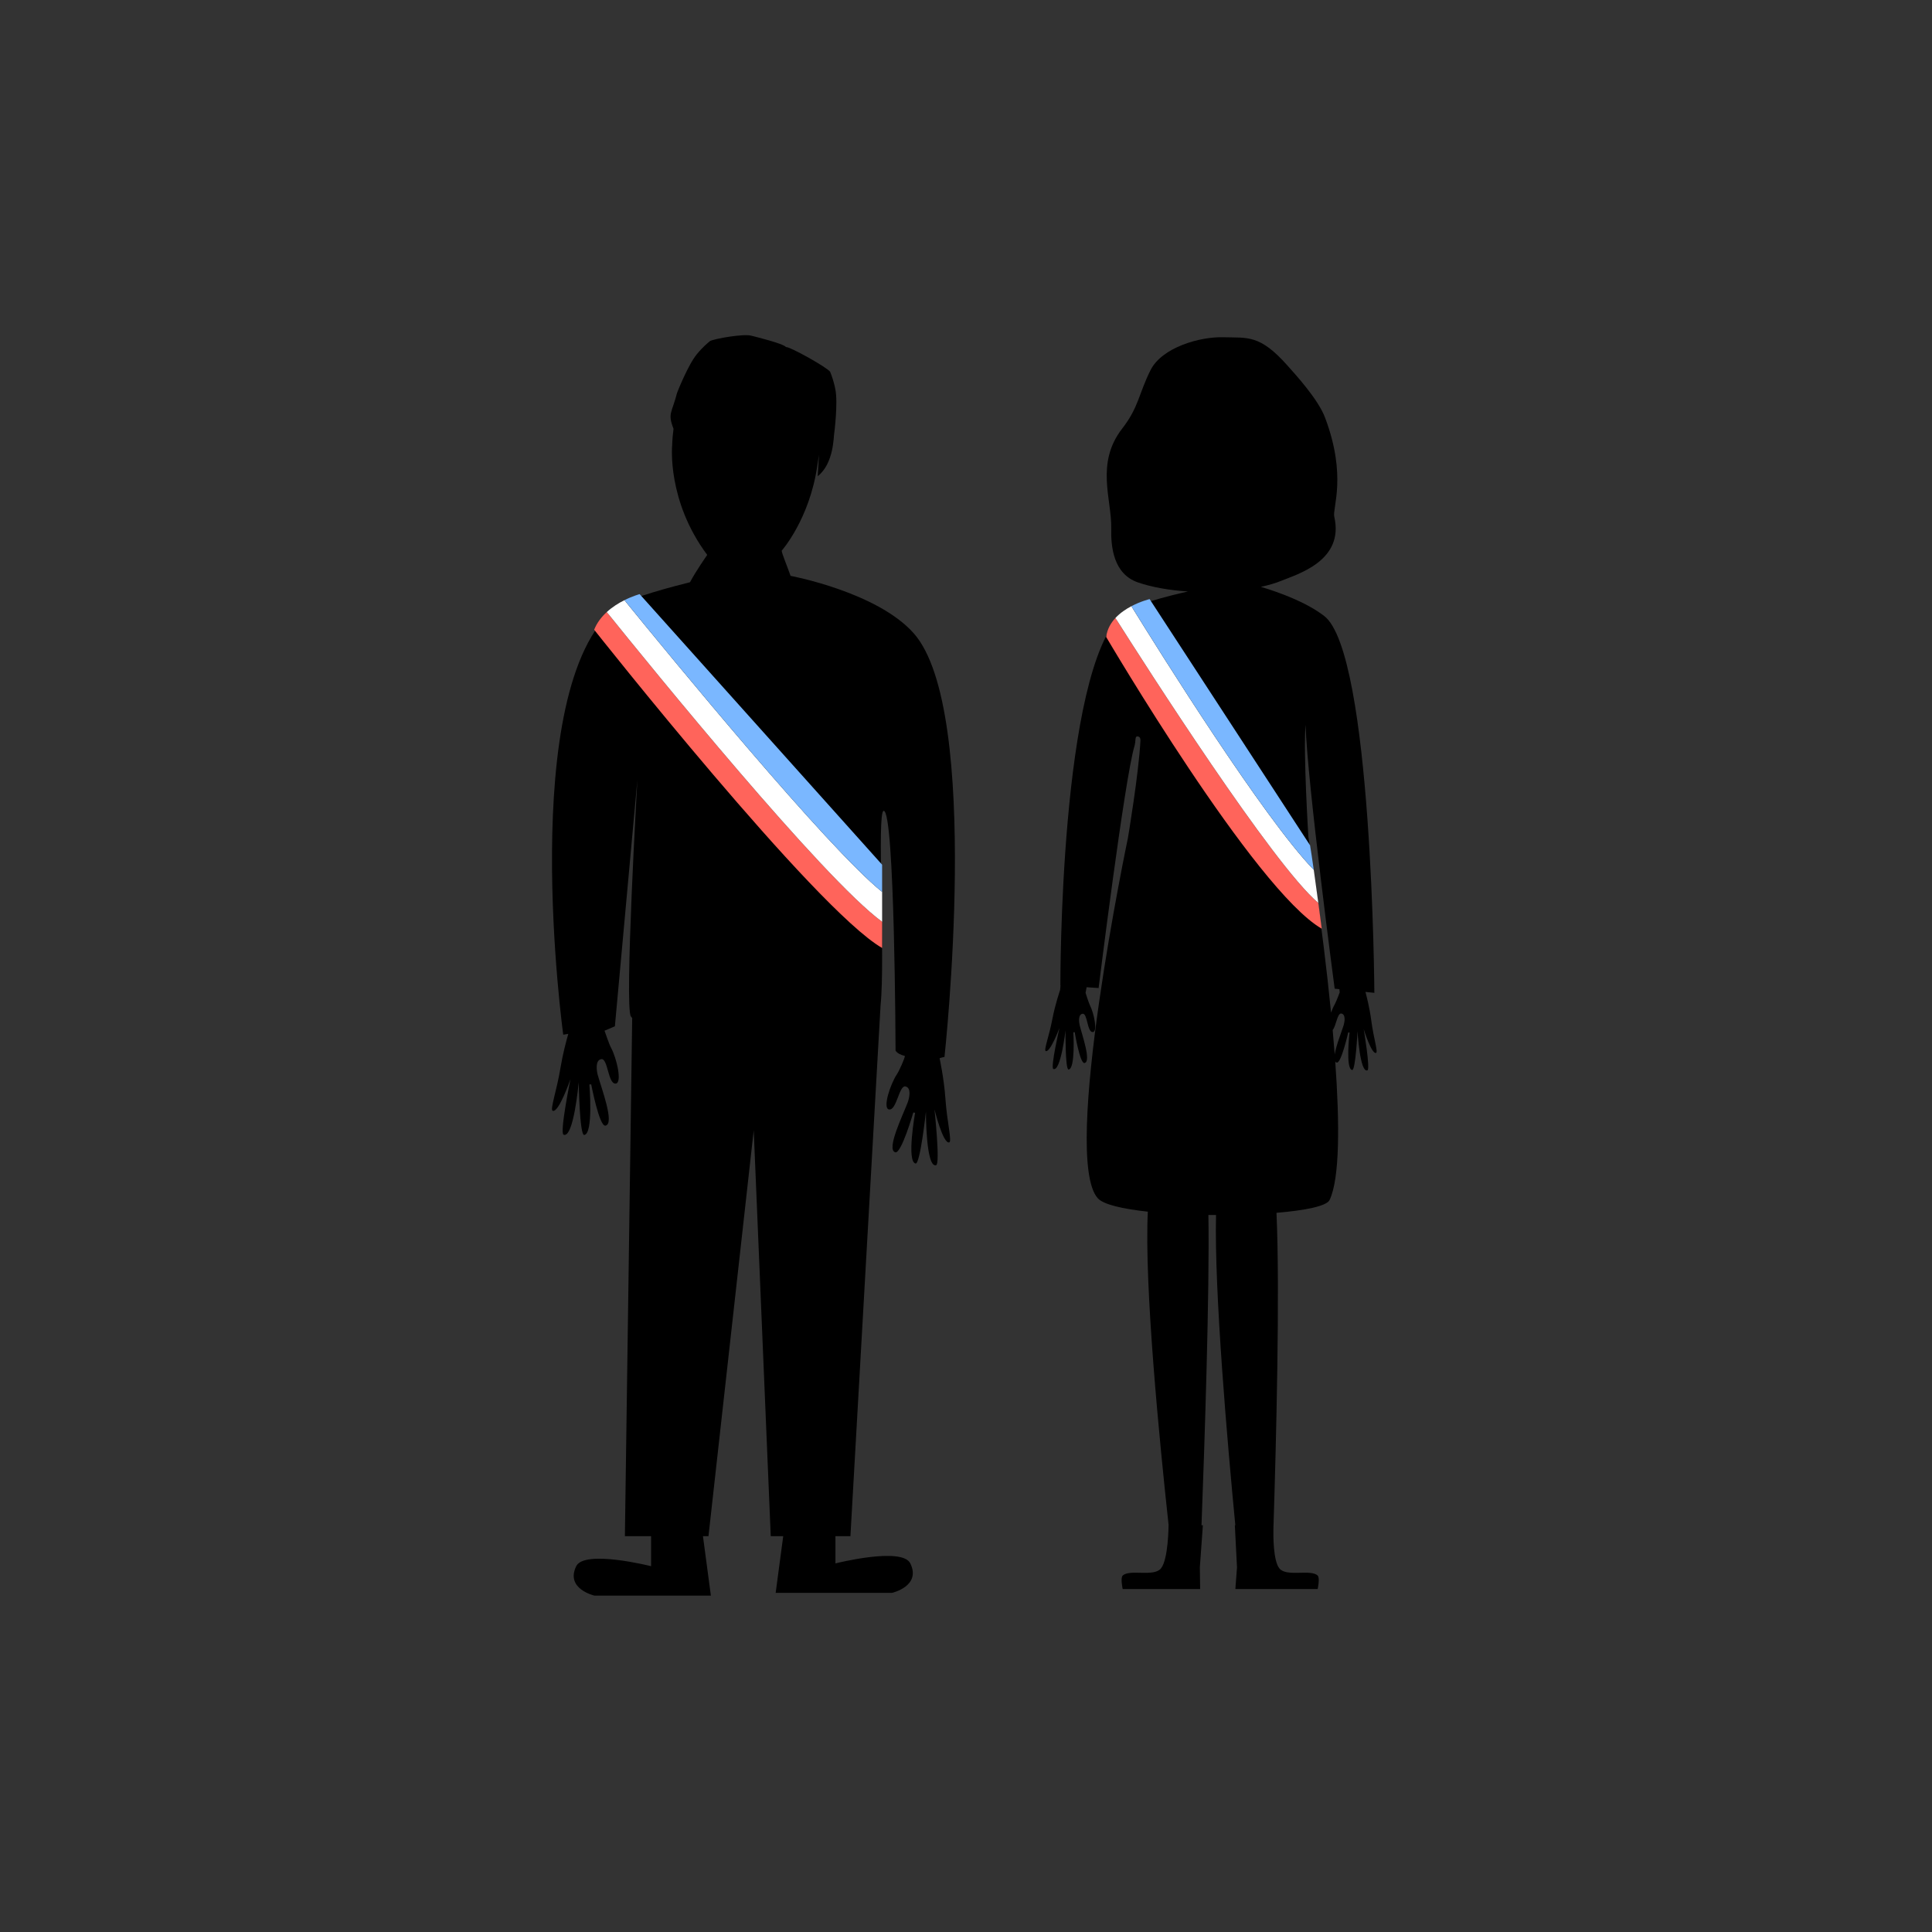 <?xml version="1.0" encoding="UTF-8" standalone="no"?>
<svg width="140px" height="140px" viewBox="0 0 140 140" version="1.1" xmlns="http://www.w3.org/2000/svg" xmlns:xlink="http://www.w3.org/1999/xlink">
    <rect x="0" y="0" width="140" height="140" fill="#333333" stroke="none"/>
    <!-- Generator: Sketch 41.2 (35397) - http://www.bohemiancoding.com/sketch -->
    <title>Artboard 4 Copy 6</title>
    <desc>Created with Sketch.</desc>
    <defs></defs>
    <g id="Page-1" stroke="none" stroke-width="1" fill="none" fill-rule="evenodd">
        <g id="Artboard-4-Copy-6">
            <g id="Group-Copy-2" transform="translate(40, 24)">
                <path d="M57.368,50.284 C57.234,50.727 56.821,51.748 56.718,52.406 C56.674,51.82 56.624,51.23 56.571,50.638 C56.827,50.339 56.905,49.39 57.201,49.444 C57.538,49.505 57.43,50.079 57.368,50.284 M54.606,28.521 L54.606,28.526 C54.736,32.742 56.715,47.644 56.715,47.644 L57.059,47.68 L57.079,47.916 C57.079,47.916 56.809,48.633 56.706,48.808 C56.619,48.954 56.53,49.159 56.453,49.379 C55.815,42.897 54.811,36.653 54.811,36.653 C54.811,36.653 54.432,30.533 54.606,28.521 M59.368,49.952 C59.249,49.029 59.007,48.102 58.946,47.877 L59.591,47.944 C59.591,47.944 59.454,23.325 55.956,20.636 C54.674,19.65 52.77,18.947 51.365,18.524 C51.935,18.403 52.441,18.255 52.85,18.086 C54,17.61 57.428,16.646 56.686,13.442 C56.54,12.814 57.62,10.516 56.02,6.266 C55.518,4.931 53.901,3.169 53.26,2.45 C51.276,0.227 50.398,0.491 48.671,0.438 C46.944,0.386 44.196,1.171 43.367,2.831 C42.514,4.54 42.516,5.516 41.323,7.05 C39.358,9.576 40.572,12.202 40.524,14.295 C40.494,15.618 40.679,17.587 42.456,18.203 C43.507,18.566 44.776,18.776 46.083,18.86 C44.617,19.192 42.025,19.848 41.323,20.477 C36.767,24.561 36.839,47.404 36.839,47.404 L36.849,47.404 L36.819,47.741 C36.819,47.741 36.458,48.79 36.259,49.84 C36.018,51.106 35.624,52.1 35.777,52.162 C36.098,52.293 36.77,50.493 36.77,50.493 C36.77,50.493 36.112,53.361 36.327,53.458 C36.861,53.697 37.21,50.669 37.21,50.669 C37.21,50.669 37.185,53.517 37.432,53.5 C37.937,53.465 37.779,50.801 37.779,50.801 L37.878,50.798 C37.878,50.798 38.252,53.074 38.582,53.03 C39.109,52.96 38.398,50.96 38.236,50.289 C38.187,50.081 38.112,49.502 38.453,49.46 C38.813,49.416 38.77,50.813 39.19,50.789 C39.553,50.769 39.275,49.417 38.984,48.854 C38.891,48.673 38.663,47.941 38.663,47.941 L38.741,47.538 L39.609,47.598 C39.609,47.598 41.485,32.472 42.206,30.07 C42.324,29.677 42.222,29.361 42.417,29.361 C42.535,29.361 42.654,29.441 42.641,29.673 C42.514,32.085 41.734,36.721 41.734,36.721 C41.734,36.721 36.868,59.894 39.556,62.837 C39.966,63.287 41.357,63.604 43.176,63.802 C42.909,69.139 44.028,80.512 44.683,86.524 L44.678,86.524 C44.678,86.524 44.669,89.006 44.123,89.66 C43.597,90.29 41.865,89.687 41.354,90.172 C41.177,90.34 41.354,91.148 41.354,91.148 L46.967,91.148 L46.946,89.612 C46.947,89.581 46.948,89.552 46.949,89.519 L47.165,86.524 L47.066,86.524 C47.288,80.644 47.659,69.623 47.565,64.041 C47.749,64.043 47.934,64.045 48.118,64.045 C47.985,69.592 48.951,80.635 49.516,86.524 L49.481,86.524 L49.638,89.579 L49.519,91.148 L55.484,91.148 C55.484,91.148 55.66,90.34 55.484,90.172 C54.973,89.687 53.241,90.29 52.715,89.66 C52.258,89.113 52.264,87.288 52.278,86.706 C52.28,86.647 52.282,86.586 52.284,86.526 L52.284,86.524 C52.471,80.66 52.758,69.663 52.5,63.885 C54.584,63.712 56.136,63.398 56.346,62.958 C57.094,61.392 57.076,57.367 56.757,52.924 C56.784,52.962 56.817,52.991 56.865,53 C57.191,53.064 57.697,50.813 57.697,50.813 L57.795,50.821 C57.795,50.821 57.483,53.472 57.984,53.537 C58.23,53.568 58.371,50.724 58.371,50.724 C58.371,50.724 58.543,53.766 59.09,53.559 C59.31,53.475 58.82,50.574 58.82,50.574 C58.82,50.574 59.386,52.409 59.714,52.297 C59.872,52.244 59.535,51.23 59.368,49.952" id="Fill-1" fill="#000000"></path>
                <path d="M55.779,43.297 C55.779,43.297 55.672,42.48 55.531,41.431 C52.247,38.667 43.039,24.276 40.827,20.783 C40.486,21.151 40.228,21.603 40.158,22.158 C40.158,22.158 50.915,40.491 55.779,43.297" id="Fill-3" fill="#FF645B"></path>
                <path d="M41.985,19.927 C41.587,20.136 41.166,20.417 40.827,20.783 C43.039,24.276 52.247,38.667 55.53,41.43 C55.429,40.677 55.31,39.805 55.2,39.03 C51.537,35.242 44.047,23.266 41.985,19.927" id="Fill-5" fill="#FFFFFF"></path>
                <path d="M54.933,37.256 L43.306,19.414 C43.306,19.414 42.68,19.562 41.985,19.926 C44.047,23.266 51.537,35.242 55.2,39.03 C55.094,38.284 54.997,37.628 54.933,37.256" id="Fill-7" fill="#7AB7FF"></path>
                <path d="M28.44,52.593 C28.44,52.593 31.19,27.492 26.208,21.886 C23.549,18.894 17.288,17.729 17.288,17.729 C17.032,16.999 16.663,16.128 16.644,15.906 C16.644,15.906 18.651,13.644 19.22,9.779 C19.262,9.492 19.304,9.221 19.346,8.958 L19.254,10.51 C20.442,9.571 20.402,7.595 20.451,7.39 C20.46,7.353 20.729,5.212 20.536,4.231 C20.492,4.031 20.481,3.983 20.481,3.965 C20.398,3.616 20.29,3.275 20.157,2.944 C19.922,2.609 17.208,1.1 16.957,1.149 C16.751,0.889 14.688,0.389 14.424,0.322 C13.865,0.178 11.818,0.532 11.451,0.713 C11.176,0.939 10.918,1.186 10.678,1.453 C10.669,1.468 10.544,1.609 10.502,1.66 C9.862,2.427 9.071,4.435 9.062,4.471 C8.684,5.95 8.364,5.94 8.806,7.069 C8.754,7.46 8.719,7.87 8.706,8.296 C8.706,8.296 8.32,12.287 11.248,16.211 C11.248,16.211 10.403,17.418 9.999,18.192 C9.31,18.362 5.434,19.336 4.621,20.002 C-2.622,25.934 0.814,50.978 0.814,50.978 L1.18,50.919 C1.028,51.45 0.778,52.393 0.622,53.338 C0.34,55.057 -0.16,56.411 0.05,56.491 C0.488,56.657 1.336,54.203 1.336,54.203 C1.336,54.203 0.543,58.1 0.837,58.223 C1.567,58.528 1.936,54.426 1.936,54.426 C1.936,54.426 1.998,58.275 2.333,58.243 C3.012,58.179 2.709,54.583 2.709,54.583 L2.842,54.577 C2.842,54.577 3.424,57.64 3.869,57.569 C4.579,57.456 3.551,54.779 3.31,53.877 C3.236,53.597 3.117,52.817 3.574,52.749 C4.06,52.677 4.05,54.567 4.616,54.521 C5.105,54.481 4.685,52.664 4.272,51.911 C4.14,51.671 3.807,50.69 3.807,50.69 L4.557,50.369 L6.186,32.522 C6.186,32.522 5.238,49.015 5.718,49.655 C5.747,49.694 5.78,49.732 5.811,49.771 L5.282,87.316 L7.181,87.316 L7.181,89.492 C7.181,89.492 2.351,88.271 1.755,89.492 C0.95,91.142 3.08,91.626 3.08,91.626 L11.513,91.626 L10.939,87.316 L11.339,87.316 L14.617,57.906 L15.851,87.316 L16.755,87.316 L16.208,91.425 L24.64,91.425 C24.64,91.425 26.771,90.941 25.965,89.29 C25.37,88.069 20.539,89.29 20.539,89.29 L20.539,87.316 L21.625,87.316 L23.809,48.857 C24.165,45.46 23.521,34.755 24.037,34.755 C24.841,34.755 24.896,52.129 24.896,52.129 C25.003,52.313 25.252,52.437 25.57,52.519 C25.58,52.657 25.157,53.602 25.004,53.829 C24.523,54.54 23.936,56.31 24.419,56.395 C24.979,56.494 25.145,54.612 25.621,54.728 C26.071,54.838 25.88,55.604 25.779,55.876 C25.456,56.751 24.183,59.321 24.88,59.5 C25.316,59.612 26.181,56.617 26.181,56.617 L26.312,56.635 C26.312,56.635 25.676,60.186 26.348,60.314 C26.677,60.377 27.097,56.55 27.097,56.55 C27.097,56.55 27.083,60.67 27.838,60.434 C28.142,60.339 27.715,56.384 27.715,56.384 C27.715,56.384 28.331,58.906 28.783,58.782 C28.999,58.723 28.627,57.328 28.506,55.589 C28.405,54.147 28.087,52.682 28.087,52.682 C28.305,52.608 28.44,52.593 28.44,52.593 Z" id="Fill-9" fill="#000000"></path>
                <path d="M3.055,21.632 C3.055,21.632 19.057,41.889 23.922,44.695 L23.922,42.794 C19.61,39.643 7.157,24.313 3.968,20.351 C3.592,20.697 3.259,21.119 3.055,21.632" id="Fill-12" fill="#FF645B"></path>
                <path d="M5.249,19.49 C4.84,19.694 4.379,19.976 3.969,20.352 C7.157,24.313 19.61,39.643 23.922,42.795 L23.922,40.63 C19.94,37.434 8.525,23.52 5.249,19.49" id="Fill-14" fill="#FFFFFF"></path>
                <path d="M23.921,40.631 L23.921,38.659 L6.352,19.053 C6.352,19.053 5.862,19.183 5.249,19.49 C8.525,23.52 19.94,37.434 23.921,40.631" id="Fill-16" fill="#7AB7FF"></path>
            </g>
        </g>
    </g>
</svg>